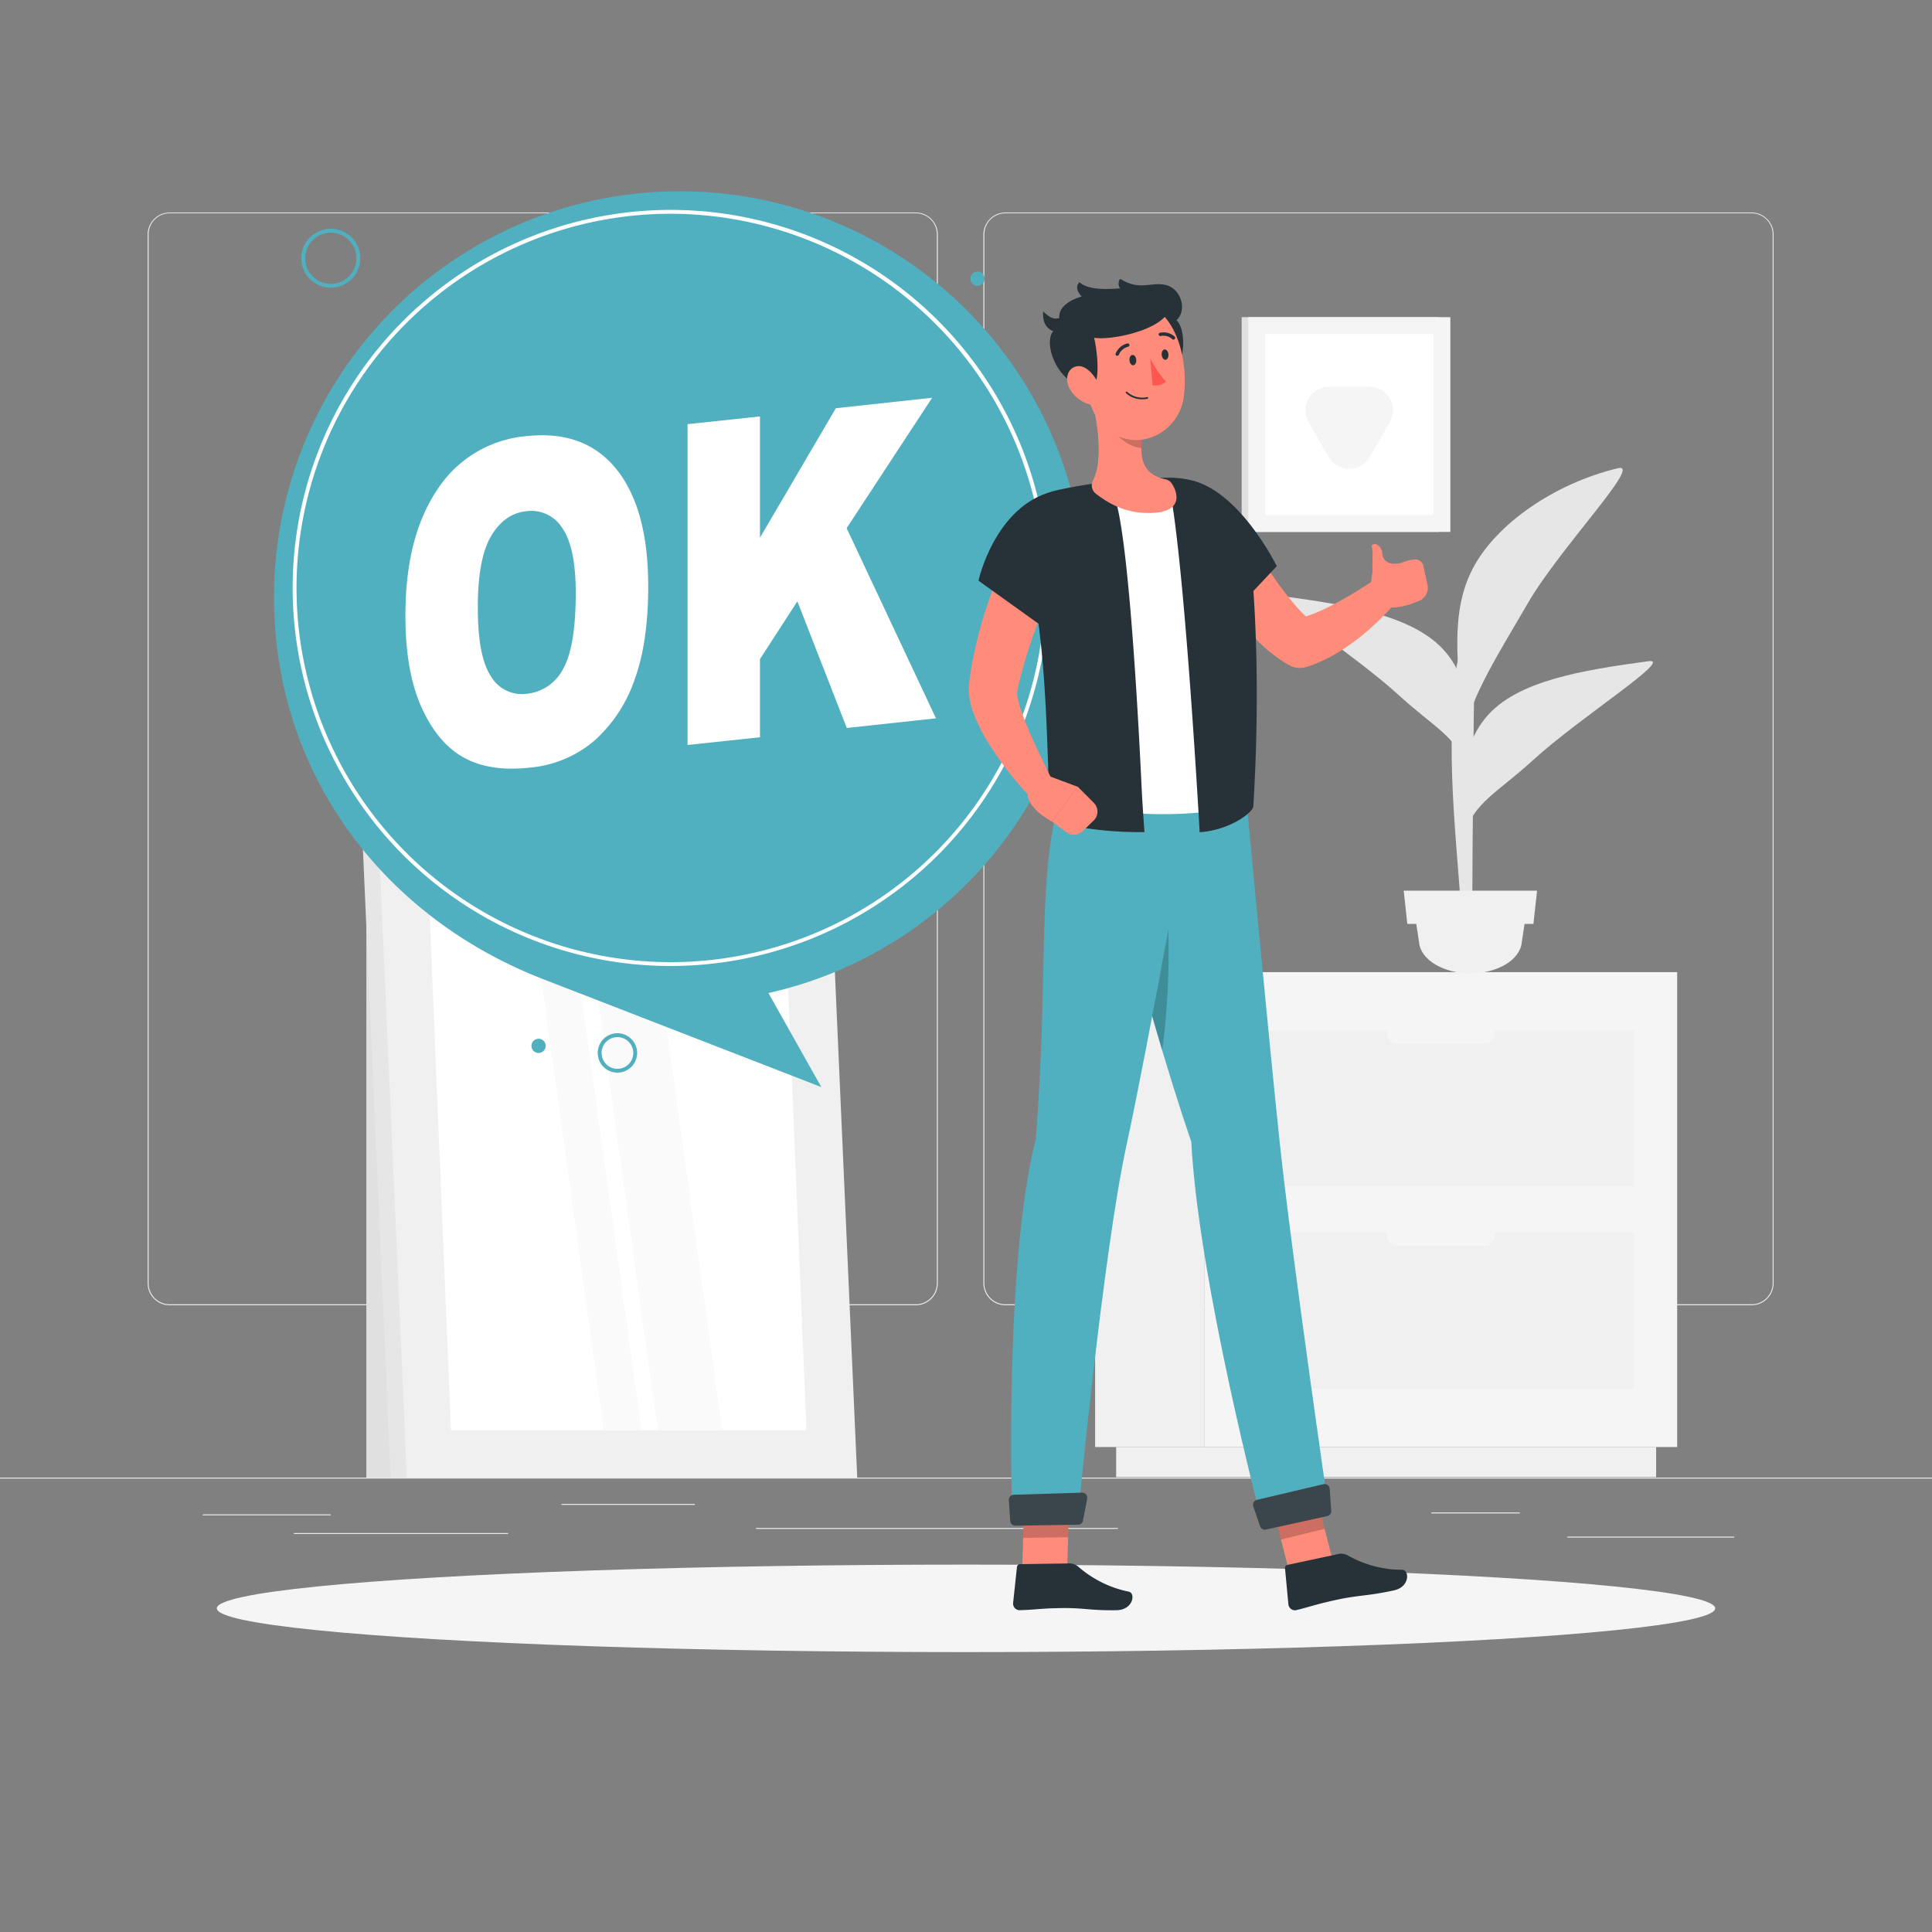 <svg xmlns="http://www.w3.org/2000/svg" viewBox="0 0 500 500"><rect x="0" y="0" width="500" height="500" fill="#808080" stroke="none"/><g id="freepik--background-complete--inject-3"><rect y="382.4" width="500" height="0.25" style="fill:#ebebeb"></rect><rect x="52.46" y="391.92" width="33.12" height="0.25" style="fill:#ebebeb"></rect><rect x="145.33" y="389.21" width="34.5" height="0.25" style="fill:#ebebeb"></rect><rect x="76.08" y="396.75" width="55.42" height="0.25" style="fill:#ebebeb"></rect><rect x="405.64" y="397.67" width="43.19" height="0.25" style="fill:#ebebeb"></rect><rect x="370.43" y="391.42" width="22.9" height="0.25" style="fill:#ebebeb"></rect><rect x="195.63" y="395.43" width="93.68" height="0.25" style="fill:#ebebeb"></rect><path d="M237,337.8H43.91a5.71,5.71,0,0,1-5.7-5.71V60.66A5.71,5.71,0,0,1,43.91,55H237a5.71,5.71,0,0,1,5.71,5.71V332.09A5.71,5.71,0,0,1,237,337.8ZM43.91,55.2a5.46,5.46,0,0,0-5.45,5.46V332.09a5.46,5.46,0,0,0,5.45,5.46H237a5.47,5.47,0,0,0,5.46-5.46V60.66A5.47,5.47,0,0,0,237,55.2Z" style="fill:#ebebeb"></path><path d="M453.31,337.8H260.21a5.72,5.72,0,0,1-5.71-5.71V60.66A5.72,5.72,0,0,1,260.21,55h193.1A5.71,5.71,0,0,1,459,60.66V332.09A5.71,5.71,0,0,1,453.31,337.8ZM260.21,55.2a5.47,5.47,0,0,0-5.46,5.46V332.09a5.47,5.47,0,0,0,5.46,5.46h193.1a5.47,5.47,0,0,0,5.46-5.46V60.66a5.47,5.47,0,0,0-5.46-5.46Z" style="fill:#ebebeb"></path><rect x="283.42" y="251.59" width="28.34" height="122.9" style="fill:#f0f0f0"></rect><rect x="288.86" y="374.49" width="139.75" height="7.79" style="fill:#f0f0f0"></rect><rect x="311.76" y="251.59" width="122.29" height="122.9" transform="translate(745.81 626.08) rotate(180)" style="fill:#f5f5f5"></rect><rect x="322.9" y="266.72" width="100.01" height="40.31" transform="translate(745.81 573.74) rotate(180)" style="fill:#f0f0f0"></rect><rect x="322.9" y="319.05" width="100.01" height="40.31" transform="translate(745.81 678.42) rotate(180)" style="fill:#f0f0f0"></rect><path d="M384.13,270.12H361.68a2.78,2.78,0,0,1-2.77-2.77h0a2.77,2.77,0,0,1,2.77-2.76h22.45a2.77,2.77,0,0,1,2.77,2.76h0A2.78,2.78,0,0,1,384.13,270.12Z" style="fill:#f5f5f5"></path><path d="M384.13,322.45H361.68a2.77,2.77,0,0,1-2.77-2.76h0a2.77,2.77,0,0,1,2.77-2.76h22.45a2.77,2.77,0,0,1,2.77,2.76h0A2.77,2.77,0,0,1,384.13,322.45Z" style="fill:#f5f5f5"></path><rect x="321.34" y="82.08" width="50.96" height="55.58" style="fill:#e0e0e0"></rect><rect x="323.06" y="82.08" width="52.29" height="55.58" style="fill:#f5f5f5"></rect><rect x="325.79" y="88.11" width="46.82" height="43.52" transform="translate(459.07 -239.33) rotate(90)" style="fill:#fff"></rect><path d="M354.53,118.22l5.16-8.94a6.15,6.15,0,0,0-5.32-9.23H344a6.16,6.16,0,0,0-5.33,9.23l5.17,8.94A6.15,6.15,0,0,0,354.53,118.22Z" style="fill:#f5f5f5"></path><rect x="94.81" y="178.87" width="31.47" height="203.53" style="fill:#e0e0e0"></rect><polygon points="206.48 382.4 101.11 382.4 90.04 131.89 195.41 131.89 206.48 382.4" style="fill:#e6e6e6"></polygon><polygon points="221.85 382.4 105.3 382.4 94.23 131.89 210.78 131.89 221.85 382.4" style="fill:#f0f0f0"></polygon><polygon points="116.71 370.12 107.38 144.17 199.37 144.17 208.7 370.12 116.71 370.12" style="fill:#fff"></polygon><polygon points="156.23 370.12 124.96 144.17 134.77 144.17 166.04 370.12 156.23 370.12" style="fill:#fafafa"></polygon><polygon points="170.2 370.12 138.93 144.17 155.66 144.17 186.93 370.12 170.2 370.12" style="fill:#fafafa"></polygon><path d="M378.7,246.52H381c0-4.74,0-16.77.24-44.34.41-50,1.21-53,1.21-53L377,172.24C373.49,197.78,378,223.45,378.7,246.52Z" style="fill:#e6e6e6"></path><path d="M374.15,168.8c-7.89-9.4-24.75-12.14-42-14.48-6.77-.92,17.81,14.56,29.82,25.56,9.34,8.54,15.3,10.9,17.86,19.41C381.16,188.68,380.94,176.9,374.15,168.8Z" style="fill:#e6e6e6"></path><path d="M384.61,185.6c7.89-9.4,24.74-12.14,42-14.48,6.78-.91-17.8,14.57-29.82,25.56-9.33,8.55-15.3,10.91-17.86,19.42C377.6,205.48,377.81,193.7,384.61,185.6Z" style="fill:#e6e6e6"></path><path d="M381.23,147c5.92-11.24,20.8-21.82,37.5-25.83,6.56-1.58-15.19,20.75-23.45,35.15C388.86,167.46,380.34,180.6,379,190,377,171.34,375.32,158.2,381.23,147Z" style="fill:#e6e6e6"></path><path d="M380.53,251.91h0c-7,0-12.87-3.53-13.27-8l-1.17-7.72H395l-1.17,7.72C393.4,248.38,387.58,251.91,380.53,251.91Z" style="fill:#f0f0f0"></path><polygon points="396.85 239.11 364.21 239.11 363.28 230.51 397.79 230.51 396.85 239.11" style="fill:#f0f0f0"></polygon></g><g id="freepik--Shadow--inject-3"><ellipse id="freepik--path--inject-3" cx="250" cy="416.24" rx="193.89" ry="11.32" style="fill:#f5f5f5"></ellipse></g><g id="freepik--OK--inject-3"><path d="M280.92,154.5a105,105,0,0,0-210,0c0,45.53,28.12,82.75,69.49,98.84l72.15,28L198.87,257A105.05,105.05,0,0,0,280.92,154.5Z" style="fill:#50B0C0"></path><path d="M173.57,250a97.84,97.84,0,1,1,97.85-97.84A97.95,97.95,0,0,1,173.57,250Zm0-194.68a96.84,96.84,0,1,0,96.85,96.84A97,97,0,0,0,173.57,55.32Z" style="fill:#fff"></path><path d="M104.92,159.27q0-20.34,8.27-32.57a30.58,30.58,0,0,1,23.05-13.83q15.13-1.64,23.33,8.61t8.19,30.3q0,14.57-3.58,24.27a37.41,37.41,0,0,1-10.34,15.62,29.75,29.75,0,0,1-16.86,7q-10.26,1.11-17-2.64t-10.9-13Q104.92,173.83,104.92,159.27Zm18.74-1.92q0,12.59,3.41,17.71a9.31,9.31,0,0,0,9.29,4.49,11.9,11.9,0,0,0,9.35-6.4Q149,167.4,149,153.47q0-11.73-3.45-16.76a9.44,9.44,0,0,0-9.38-4.4q-5.66.62-9.1,6.48T123.66,157.35Z" style="fill:#fff"></path><path d="M177.94,109.77l18.74-2v31.39l19.63-33.51,24.93-2.71-22.13,33.75,23.12,49.21-23.08,2.5-12.79-32.77-9.68,14.94V190.8l-18.74,2Z" style="fill:#fff"></path><path d="M85.62,74.46a7.63,7.63,0,1,1,7.62-7.63A7.64,7.64,0,0,1,85.62,74.46Zm0-14.25a6.63,6.63,0,1,0,6.62,6.62A6.63,6.63,0,0,0,85.62,60.21Z" style="fill:#50B0C0"></path><path d="M159.79,277.6a5.1,5.1,0,1,1,5.1-5.09A5.1,5.1,0,0,1,159.79,277.6Zm0-9.19a4.1,4.1,0,1,0,4.1,4.1A4.1,4.1,0,0,0,159.79,268.41Z" style="fill:#50B0C0"></path><path d="M254.82,72.12A1.84,1.84,0,1,1,253,70.28,1.84,1.84,0,0,1,254.82,72.12Z" style="fill:#50B0C0"></path><path d="M141.22,270.67a1.84,1.84,0,1,1-1.83-1.84A1.84,1.84,0,0,1,141.22,270.67Z" style="fill:#50B0C0"></path></g><g id="freepik--Character--inject-3"><polygon points="328.42 386.28 334.44 409.84 345.73 407.07 339.7 383.5 328.42 386.28" style="fill:#ff8b7b"></polygon><path d="M346,402.26,333.21,405a.81.81,0,0,0-.65.88l.88,9.36a1.7,1.7,0,0,0,2.05,1.46c4-1,5.21-1.54,10.27-2.64,5.92-1.3,8-.95,15-2.47,4.2-.92,4-5.32,2.13-5.33a28.34,28.34,0,0,1-14.18-3.78A3.66,3.66,0,0,0,346,402.26Z" style="fill:#263238"></path><polygon points="328.41 386.29 331.52 398.43 342.81 395.66 339.7 383.51 328.41 386.29" style="opacity:0.2"></polygon><path d="M308.3,295.52c-13.44-39.55-24.09-86.2-24.09-86.2l38.35-2.42s5.65,60.56,8.6,88.48c3.06,29,12.59,94.55,12.59,94.55l-17.3,3.51S310.22,331.71,308.3,295.52Z" style="fill:#50B0C0"></path><path d="M301.9,231.3l-9.31,11.51c2.37,8.88,5.15,18.86,8.19,29.07A200.08,200.08,0,0,0,301.9,231.3Z" style="opacity:0.2"></path><path d="M343.49,392.36l-15.86,3.48a1.33,1.33,0,0,1-1.53-.86l-1.75-5.12a1.32,1.32,0,0,1,.94-1.7l17.22-4.05a1.31,1.31,0,0,1,1.61,1.19l.4,5.69A1.3,1.3,0,0,1,343.49,392.36Z" style="fill:#263238"></path><path d="M343.49,392.36l-15.86,3.48a1.33,1.33,0,0,1-1.53-.86l-1.75-5.12a1.32,1.32,0,0,1,.94-1.7l17.22-4.05a1.31,1.31,0,0,1,1.61,1.19l.4,5.69A1.3,1.3,0,0,1,343.49,392.36Z" style="fill:#fff;opacity:0.1"></path><polygon points="265.16 385.46 264.45 409.77 276.08 409.61 276.79 385.3 265.16 385.46" style="fill:#ff8b7b"></polygon><path d="M276.36,404.62,264,404.8a.81.81,0,0,0-.81.73l-1,9.35a1.71,1.71,0,0,0,1.72,1.84c4.11-.13,5.41-.47,10.59-.55,6.06-.1,7.37.66,14.47.55,4.3-.07,5-4.42,3.15-4.8A28.4,28.4,0,0,1,279,405.4,3.7,3.7,0,0,0,276.36,404.62Z" style="fill:#263238"></path><polygon points="265.16 385.47 264.79 398 276.43 397.83 276.79 385.3 265.16 385.47" style="opacity:0.2"></polygon><path d="M268.06,294.72c3.28-41.61.51-64.05,5.34-84.72l34.9-2.16S297.47,269,291.48,296.66s-12.41,94.85-12.41,94.85l-17.15.21S259.82,327.18,268.06,294.72Z" style="fill:#50B0C0"></path><path d="M279,394.59l-16.22.25a1.33,1.33,0,0,1-1.34-1.23l-.35-5.36a1.32,1.32,0,0,1,1.27-1.4l17.67-.55a1.32,1.32,0,0,1,1.33,1.57l-1.09,5.65A1.31,1.31,0,0,1,279,394.59Z" style="fill:#263238"></path><path d="M279,394.59l-16.22.25a1.33,1.33,0,0,1-1.34-1.23l-.35-5.36a1.32,1.32,0,0,1,1.27-1.4l17.67-.55a1.32,1.32,0,0,1,1.33,1.57l-1.09,5.65A1.31,1.31,0,0,1,279,394.59Z" style="fill:#fff;opacity:0.1"></path><path d="M321.79,137.35l2,3.28L326,144c1.43,2.21,2.92,4.37,4.41,6.48s3.07,4.11,4.66,6a32.13,32.13,0,0,0,4.72,4.58l-4.89-.73a30.8,30.8,0,0,0,5.79-1.8,64,64,0,0,0,6-2.94c2-1.09,4-2.3,6-3.56s4-2.63,5.89-3.91l.16-.1a3.49,3.49,0,0,1,4.76,5,60.25,60.25,0,0,1-5.11,6,68.19,68.19,0,0,1-5.77,5.33,54.85,54.85,0,0,1-6.63,4.67,36.92,36.92,0,0,1-7.93,3.6,5.68,5.68,0,0,1-4.51-.51l-.38-.22a37.93,37.93,0,0,1-7.82-6.19q-1.63-1.64-3.13-3.32t-2.85-3.43c-1.84-2.3-3.53-4.66-5.14-7.07-.8-1.2-1.59-2.41-2.34-3.65s-1.47-2.44-2.23-3.82a7,7,0,0,1,12-7.07Z" style="fill:#ff8b7b"></path><path d="M306.63,124c13.55,1.54,23.8,22.52,23.8,22.52l-14,14.87s-6.22-7.42-12.91-16.81C296.25,134.38,295.91,122.79,306.63,124Z" style="fill:#263238"></path><path d="M305.56,127.17c-5.21-1.85-21.53.92-21.53.92,4.57,5.85,7.61,54.31,8,82.18,4.95.68,16.71.59,21.12-.43C312.6,198.9,309,146.62,305.56,127.17Z" style="fill:#fff"></path><path d="M323.36,141.85a20.73,20.73,0,0,0-20.66-18.22,143.9,143.9,0,0,0-29,3.2,11.37,11.37,0,0,0-8.65,13.76c7.18,30.13,5.29,58.71,7.21,72a93.12,93.12,0,0,0,23.93,2.75s-.29-3.7-.65-9.69c-.13-2.34-3.14-72.48-7.83-78.51,0,0,10.06-1,15.27.82,3.87,21.84,7.49,87.41,7.49,87.42,8.23-.59,14-5.39,13.89-6.76C326,181.81,325.2,157.54,323.36,141.85Z" style="fill:#263238"></path><path d="M282.35,102.48c1.53,5.89,3.32,16.25.51,21.91a2.69,2.69,0,0,0,.7,3.34c3.61,2.79,8.25,5.38,15,5,7.09-.43,6.56-4.67,4.76-7.5a2.59,2.59,0,0,0-1.67-1.18c-6.7-1.38-6.78-6.71-5.82-11.83Z" style="fill:#ff8b7b"></path><path d="M287.84,106.44l8,5.74a21.33,21.33,0,0,0-.42,3.76c-2.89-.13-7-2.89-7.5-5.86A10.16,10.16,0,0,1,287.84,106.44Z" style="opacity:0.2"></path><path d="M304.47,95c1.81-1.2,2.77-9.47,0-12.15,2.86-2.52,1.21-8.13-2.71-9.08s-6.8,1.63-11.85-1.61c-.87,1.18-.37,2.69,1.14,3.57C293.23,77,304.47,95,304.47,95Z" style="fill:#263238"></path><path d="M279.89,92.48c1.36,9,1.69,14.39,6.69,18.61,7.53,6.35,18.38,1.1,19.75-8.18,1.24-8.35-1.19-21.72-10.4-24.48A12.59,12.59,0,0,0,279.89,92.48Z" style="fill:#ff8b7b"></path><path d="M282.65,100.12c2.41-1.13,1.09-10.79.5-12.69,6.33.88,24.13-3.87,18.27-10.79-4.28-5-16.77.72-22.09-3.59-1.58,1.69.62,3.69.62,3.69s-8.45,2-5,8C268.09,84.43,272.79,101.12,282.65,100.12Z" style="fill:#263238"></path><path d="M276.54,80.92c-3.33,2.61-4.64,1.44-6.57-.32-.46,5.13,3.62,5.79,5.51,5.26C276.72,84.26,276.54,80.92,276.54,80.92Z" style="fill:#263238"></path><path d="M276.93,100.78a8.58,8.58,0,0,0,5,3.87c2.65.69,3.65-2,2.64-4.65-.91-2.43-3.39-5.71-5.92-5.2S275.49,98.4,276.93,100.78Z" style="fill:#ff8b7b"></path><path d="M292.31,93.28c.07.74.51,1.3,1,1.25s.82-.68.75-1.42-.51-1.3-1-1.25S292.25,92.54,292.31,93.28Z" style="fill:#263238"></path><path d="M300.64,91.85c.07.74.51,1.3,1,1.26s.82-.69.75-1.43-.51-1.3-1-1.25S300.58,91.11,300.64,91.85Z" style="fill:#263238"></path><path d="M297.67,92.72s2.06,4.11,4.09,6c-1.2,1.35-3.48,1-3.48,1Z" style="fill:#ff5652"></path><path d="M296,103.32a6,6,0,0,1-4.57-1.57.22.22,0,1,1,.31-.3,5.87,5.87,0,0,0,5.14,1.32.22.22,0,0,1,.26.17.23.23,0,0,1-.18.26A8.39,8.39,0,0,1,296,103.32Z" style="fill:#263238"></path><path d="M289.19,92.06a.41.41,0,0,1-.22,0,.45.45,0,0,1-.23-.58,4.4,4.4,0,0,1,3.05-2.6.43.43,0,0,1,.5.36.45.45,0,0,1-.36.51h0a3.48,3.48,0,0,0-2.39,2.08A.43.43,0,0,1,289.19,92.06Z" style="fill:#263238"></path><path d="M303.81,87.88a.46.46,0,0,1-.4-.09,3.41,3.41,0,0,0-3-.83.44.44,0,0,1-.54-.3.45.45,0,0,1,.3-.54,4.31,4.31,0,0,1,3.84,1,.45.45,0,0,1,0,.62A.52.52,0,0,1,303.81,87.88Z" style="fill:#263238"></path><path d="M274.83,146.2l-1.58,3.54-1.57,3.67c-1,2.46-2,4.93-2.95,7.42a136.9,136.9,0,0,0-4.79,15l-.43,1.87-.21.94-.05.23c0,.09,0,0,0,0a.09.09,0,0,0,0,0,6.15,6.15,0,0,0,.2,2.15,27.7,27.7,0,0,0,1,3.34c.4,1.17.86,2.37,1.36,3.57,2,4.82,4.48,9.77,6.82,14.66l.05.09a3.5,3.5,0,0,1-5.66,4,88,88,0,0,1-10.78-13.69,45,45,0,0,1-4.28-8.38,17.79,17.79,0,0,1-1.22-6c0-.35,0-.72.06-1.08l0-.5,0-.28.16-1.12.31-2.23a112.06,112.06,0,0,1,4.33-17.1q1.39-4.14,3-8.16c.55-1.34,1.12-2.67,1.73-4s1.2-2.59,1.93-4a7,7,0,0,1,12.61,6Z" style="fill:#ff8b7b"></path><path d="M272.54,127.15c-15.11,3.81-19.31,23.13-19.31,23.13L272,163.74s4.65-4.87,6.05-16.3C278.72,142,275.6,127,272.54,127.15Z" style="fill:#263238"></path><path d="M270.21,200.37l8.73,3.26-6.68,9s-7.55-3.91-6.13-8.26Z" style="fill:#ff8b7b"></path><path d="M283,212.4l-2.87,2.75a3.23,3.23,0,0,1-4.17.25l-3.73-2.81,6.68-9,4.15,4.16A3.22,3.22,0,0,1,283,212.4Z" style="fill:#ff8b7b"></path><path d="M369.43,151.32l-1.07-4.88a2.13,2.13,0,0,0-2.26-1.66h0a10.35,10.35,0,0,0-4.39,1.4l-6,3.56.53,5.66c2.49,3.84,10.27.4,10.27.4l.64-.25A3.69,3.69,0,0,0,369.43,151.32Z" style="fill:#ff8b7b"></path><path d="M354.94,151.92c-.37-1.91.46-3.45.27-5.25-.16-1.57.26-3.33-.24-5.47.6-1,2.77-.18,2.8,2.47.67,2.72,3.66,2.33,4.85,2C362.62,145.7,358.58,152.73,354.94,151.92Z" style="fill:#ff8b7b"></path></g></svg>